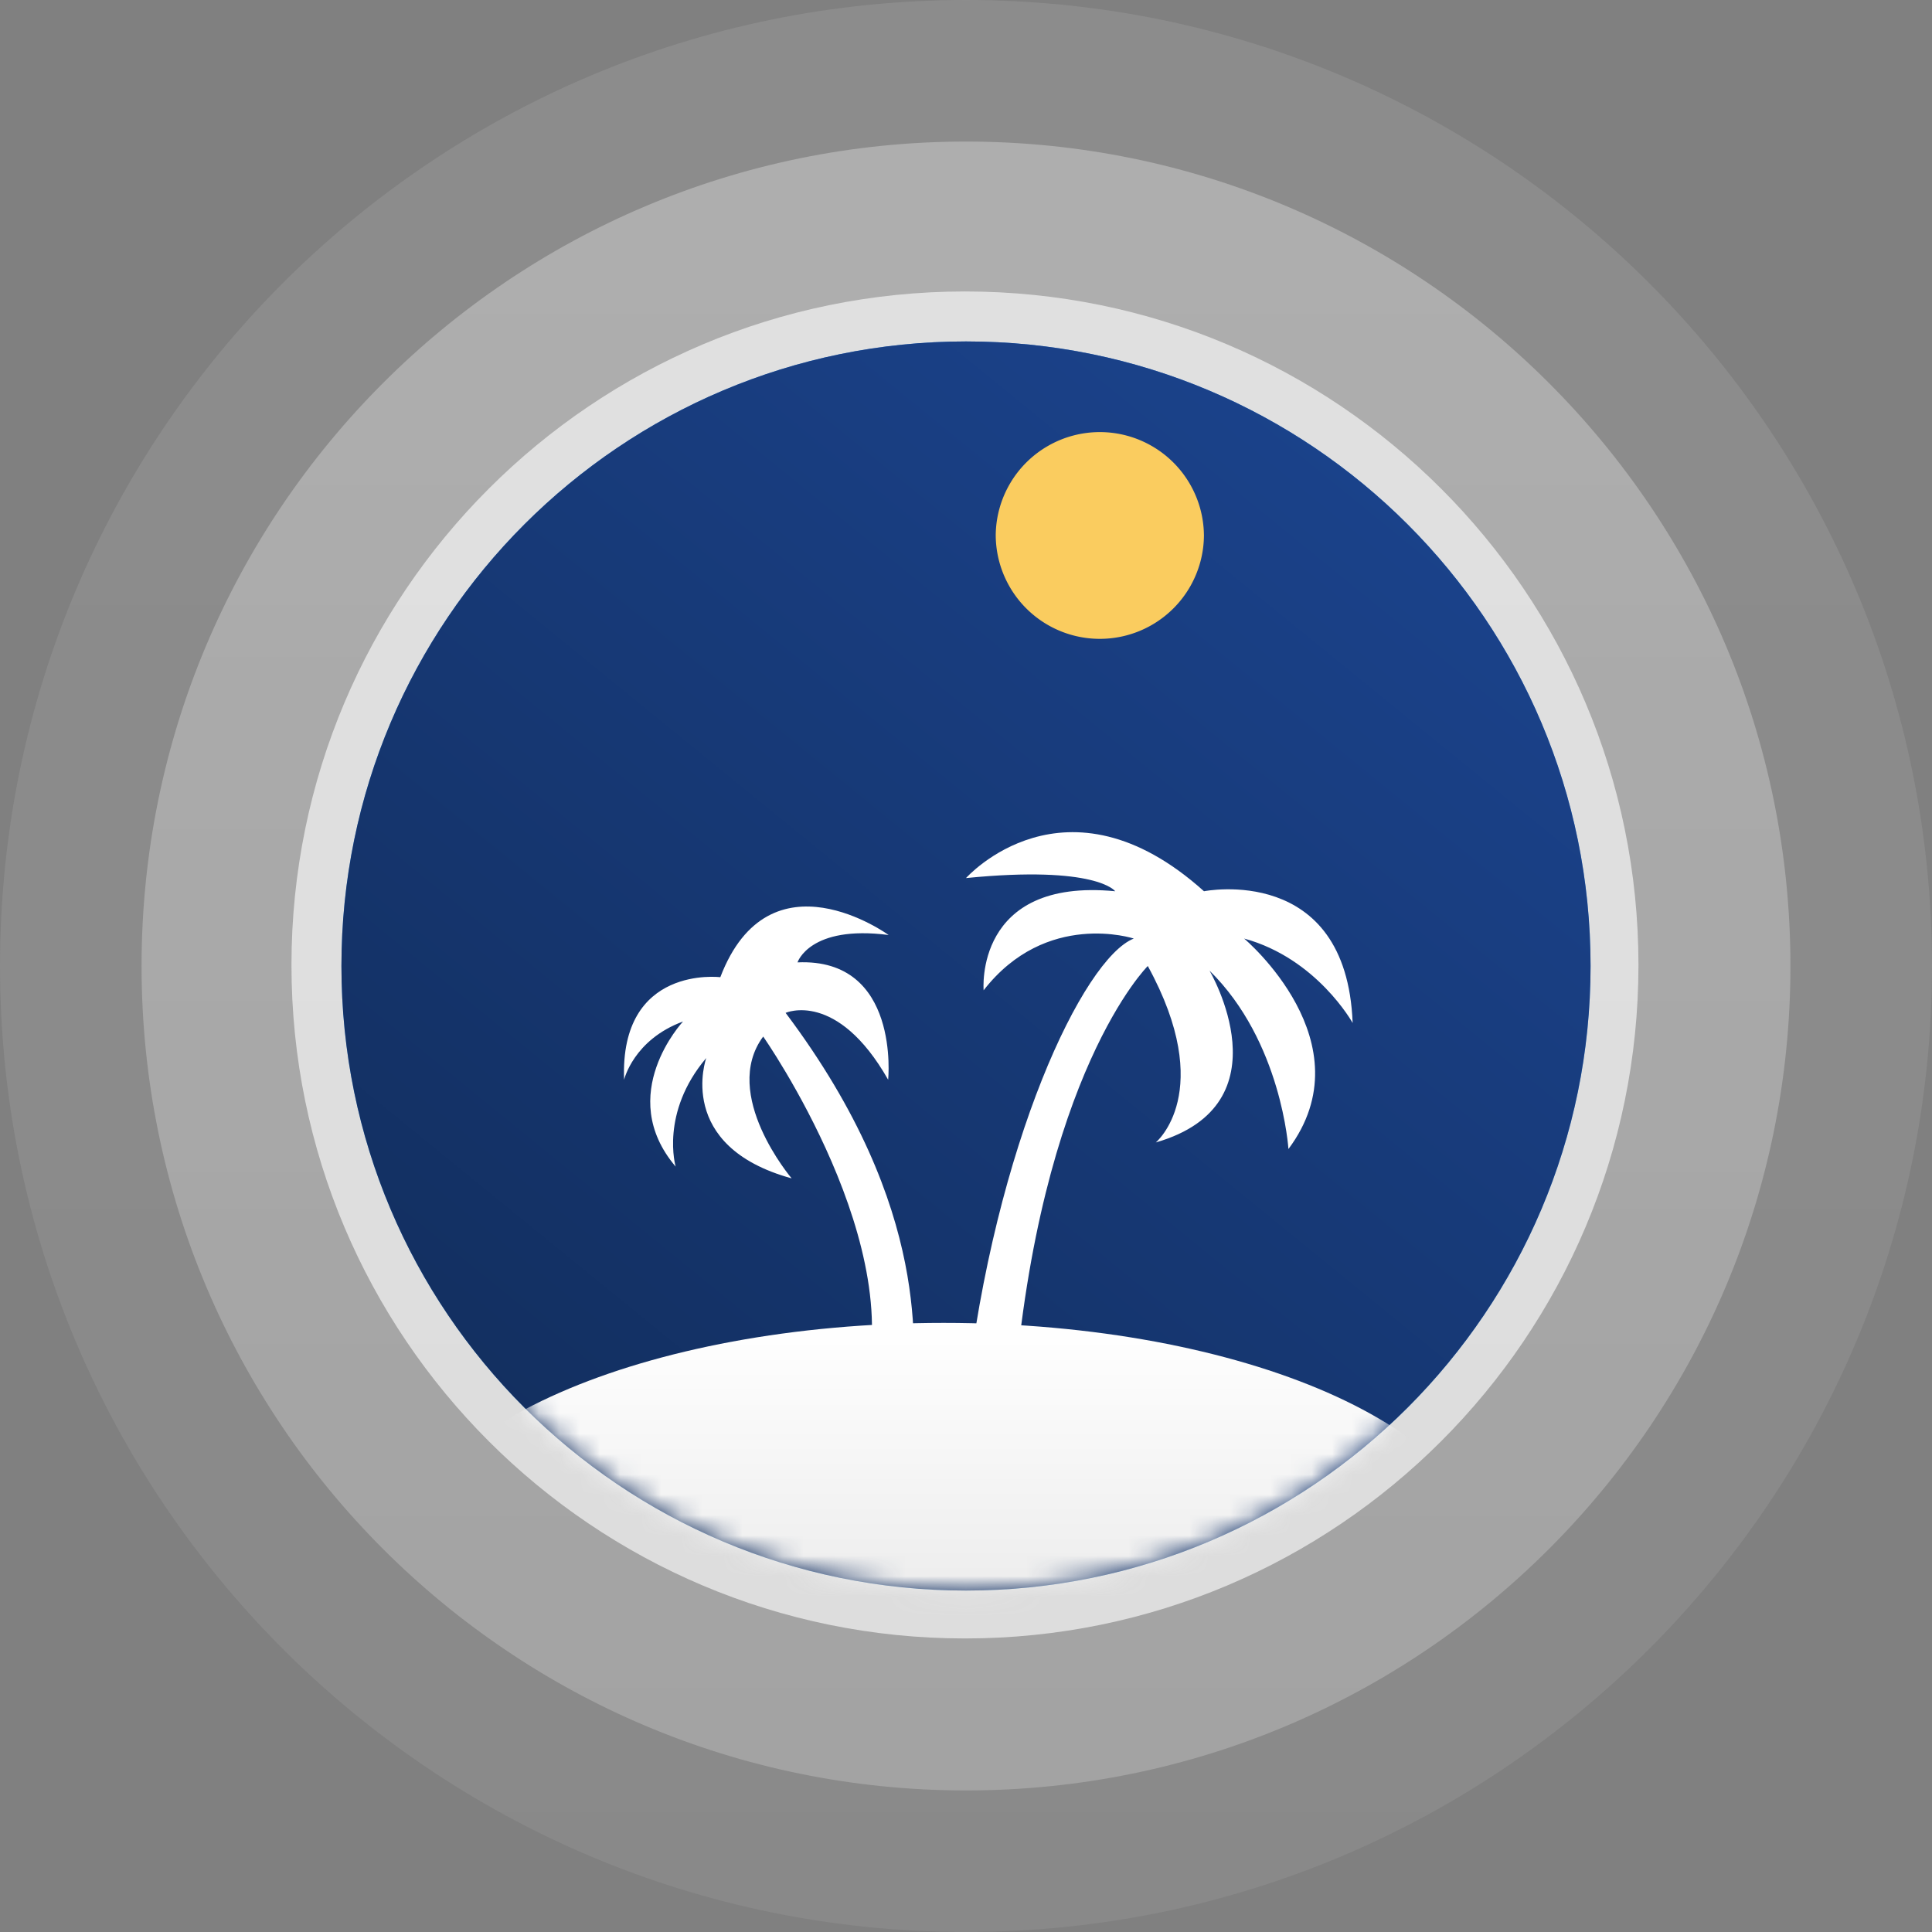 <svg xmlns="http://www.w3.org/2000/svg" width="95" height="95" fill="none" viewBox="0 0 95 95">
    <rect x="0" y="0" width="95" height="95" fill="#808080" stroke="none"/>
    <path fill="url(#paint0_linear)" fill-opacity=".1" fill-rule="evenodd"
          d="M47.5 95C73.734 95 95 73.734 95 47.5 95 21.267 73.734 0 47.5 0 21.267 0 0 21.267 0 47.5 0 73.734 21.267 95 47.5 95z"
          clip-rule="evenodd"/>
    <path fill="url(#paint1_linear)" fill-opacity=".3" fill-rule="evenodd"
          d="M47.5 88.039c22.389 0 40.539-18.15 40.539-40.539 0-22.389-18.15-40.539-40.539-40.539-22.389 0-40.539 18.15-40.539 40.539 0 22.389 18.15 40.539 40.539 40.539z"
          clip-rule="evenodd"/>
    <path fill="#F9F9F9" fill-opacity=".67" fill-rule="evenodd"
          d="M47.449 80.566c18.29 0 33.117-14.827 33.117-33.117S65.739 14.332 47.449 14.332 14.332 29.159 14.332 47.449s14.827 33.117 33.117 33.117z"
          clip-rule="evenodd"/>
    <path fill="url(#paint2_linear)" fill-rule="evenodd"
          d="M47.5 78.211c16.961 0 30.711-13.75 30.711-30.711S64.461 16.789 47.5 16.789 16.789 30.539 16.789 47.5 30.539 78.211 47.5 78.211z"
          clip-rule="evenodd"/>
    <path fill="url(#paint3_linear)" fill-rule="evenodd"
          d="M47.5 78.211c16.961 0 30.711-13.75 30.711-30.711S64.461 16.789 47.5 16.789 16.789 30.539 16.789 47.5 30.539 78.211 47.5 78.211z"
          clip-rule="evenodd"/>
    <mask id="a" width="63" height="63" x="16" y="16" maskUnits="userSpaceOnUse">
        <path fill="#fff" fill-rule="evenodd"
              d="M47.5 78.211c16.961 0 30.711-13.75 30.711-30.711S64.461 16.789 47.5 16.789 16.789 30.539 16.789 47.5 30.539 78.211 47.5 78.211z"
              clip-rule="evenodd"/>
    </mask>
    <g fill-rule="evenodd" clip-rule="evenodd" mask="url(#a)">
        <path fill="#fff"
              d="M43.673 53.094c-2.516-4.424-5.043-3.29-5.043-3.29 7.354 9.782 6.225 16.758 6.284 18.901H42.33c2.583-7.204-4.803-17.736-4.803-17.736-2.108 2.848 1.4 6.974 1.4 6.974-5.757-1.585-4.2-5.918-4.2-5.918-2.282 2.696-1.504 5.339-1.504 5.339-3.01-3.54.363-7.135.363-7.135-2.438.898-2.898 2.865-2.898 2.865-.22-5.66 4.731-5.043 4.731-5.043 2.422-6.334 8.276-2.075 8.276-2.075-3.883-.504-4.48 1.346-4.48 1.346 5.062-.225 4.457 5.772 4.457 5.772zM59.473 47.726s3.882 6.57-2.64 8.45c0 0 2.998-2.482-.394-8.676 0 0-5.309 5.257-6.592 21.205H47.5c1.429-12.529 5.773-21.569 8.25-22.555 0 0-4.303-1.417-7.383 2.544 0 0-.474-5.542 6.47-4.87 0 0-.913-1.287-7.337-.648 0 0 4.878-5.486 11.702.648 0 0 7.007-1.399 7.31 6.477 0 0-1.756-3.173-5.336-4.151 0 0 6.092 5.11 2.179 10.35 0 0-.328-5.287-3.882-8.774z"/>
        <path fill="url(#paint4_linear)"
              d="M73.093 76.749c0 6.463-11.95 11.7-26.69 11.7-14.742 0-26.69-5.237-26.69-11.7 0-6.463 11.948-11.7 26.69-11.7 14.74 0 26.69 5.237 26.69 11.7z"/>
        <path fill="#FACC5F" d="M59.2 26.295a5.119 5.119 0 1 1-10.238-.001 5.119 5.119 0 0 1 10.237.001z"/>
    </g>
    <defs>
        <linearGradient id="paint0_linear" x1="0" x2="0" y1="0" y2="95" gradientUnits="userSpaceOnUse">
            <stop stop-color="#fff"/>
            <stop offset="1" stop-color="#DFDFDF"/>
        </linearGradient>
        <linearGradient id="paint1_linear" x1="6.961" x2="6.961" y1="6.961" y2="88.039" gradientUnits="userSpaceOnUse">
            <stop stop-color="#fff"/>
            <stop offset="1" stop-color="#DFDFDF"/>
        </linearGradient>
        <linearGradient id="paint2_linear" x1="78.211" x2="78.211" y1="78.211" y2="16.789"
                        gradientUnits="userSpaceOnUse">
            <stop stop-color="#80C3F3"/>
            <stop offset="1" stop-color="#4A90E2"/>
        </linearGradient>
        <linearGradient id="paint3_linear" x1="44.564" x2="-43.719" y1="-59.904" y2="48.519"
                        gradientUnits="userSpaceOnUse">
            <stop stop-color="#2151AC"/>
            <stop offset="1" stop-color="#0F274E"/>
        </linearGradient>
        <linearGradient id="paint4_linear" x1="19.714" x2="19.714" y1="65.049" y2="88.448"
                        gradientUnits="userSpaceOnUse">
            <stop stop-color="#fff"/>
            <stop offset="1" stop-color="#DFDFDF"/>
        </linearGradient>
    </defs>
</svg>